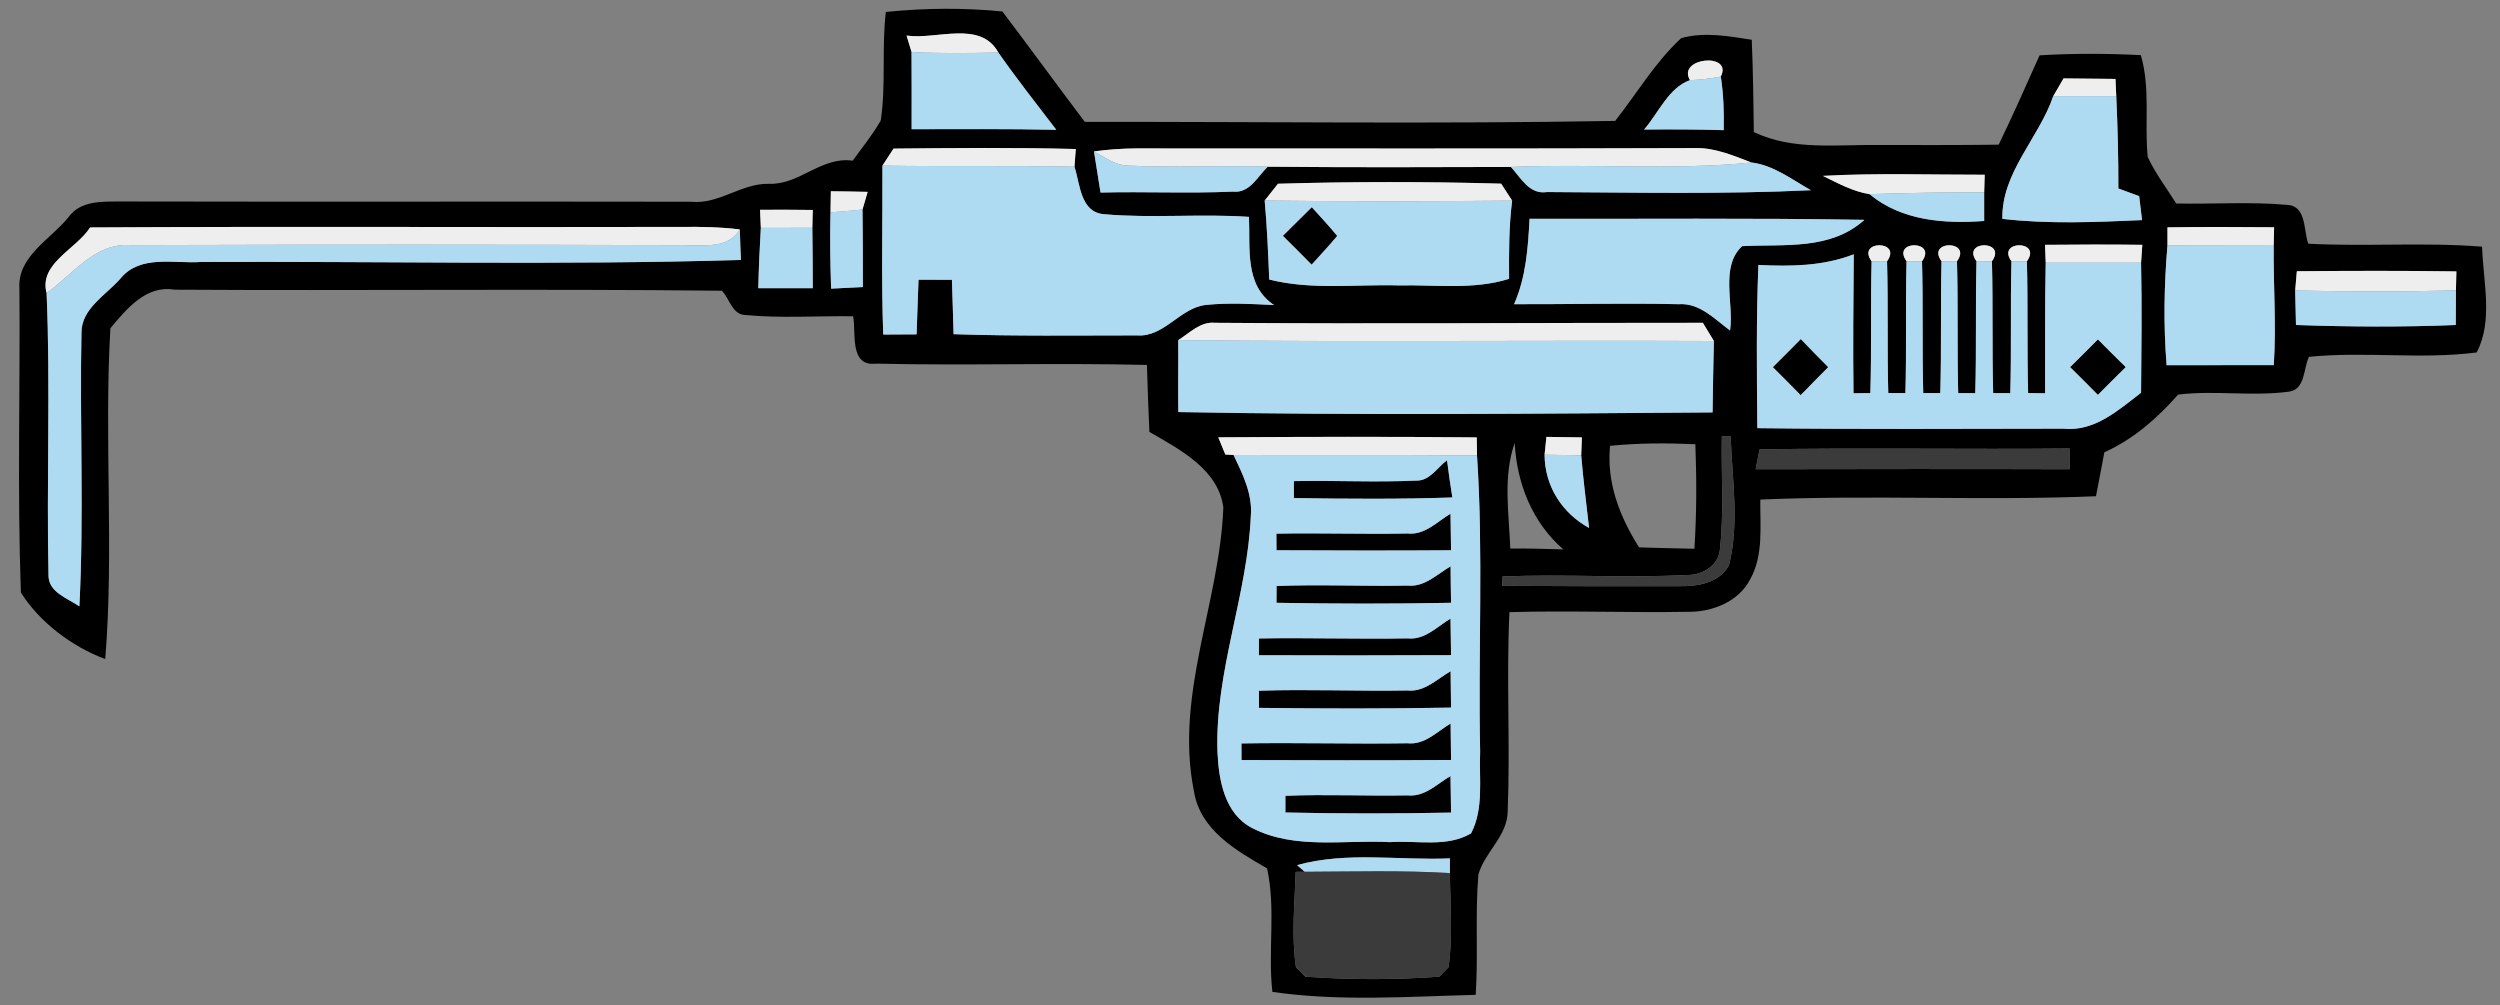 <svg data-v-ea210746="" viewBox="0 0 286 115" xmlns="http://www.w3.org/2000/svg" fill="#7d7c7d" class="ui-icon max-h-full absolute left-1/2 top-1/2 -translate-x-1/2 -translate-y-1/2 z-[201] w-[70%]" style="fill: rgb(174, 219, 242); opacity: 1;"><rect x="0" y="0" width="286" height="115" fill="#808080" stroke="none"/><g fill="#000"><path d="M101.34 1.37c4.43-.46 8.9-.49 13.33-.06 3.18 4.19 6.26 8.44 9.43 12.63 20.23-.02 40.46.25 60.68-.11 2.49-3.17 4.57-6.71 7.55-9.47 2.64-.73 5.41-.23 8.07.19.15 3.52.19 7.04.24 10.56 4.5 2.15 9.55 1.4 14.36 1.48 4.55 0 9.1.02 13.65-.04 1.63-3.37 3.15-6.8 4.68-10.22 3.86-.23 7.72-.22 11.58-.02 1.12 3.8.4 7.77.79 11.65.88 1.89 2.16 3.56 3.26 5.32 4.24.09 8.5-.22 12.72.16 2.22.14 1.82 2.93 2.39 4.44 6.62.35 13.26-.19 19.88.34.12 3.96 1.29 8.49-.62 12.1-6.35.82-12.8-.14-19.18.5-.67 1.33-.39 3.77-2.33 3.99-4.2.56-8.45-.18-12.64.33-2.39 2.7-5.1 5.1-8.44 6.6-.3 1.68-.65 3.35-.96 5.03-12.79.53-25.61-.17-38.4.38-.04 3.06.39 6.36-1.17 9.14-1.34 2.58-4.37 3.75-7.16 3.7-6.79.12-13.58-.16-20.37.04-.36 7.58.1 15.17-.2 22.74 0 2.87-2.63 4.69-3.35 7.27-.39 4.58-.01 9.18-.31 13.77-7.74.19-15.57.78-23.26-.34-.53-4.68.42-9.54-.61-14.13-3.55-2.05-7.68-4.39-8.37-8.87-2.21-10.95 2.96-21.56 3.37-32.41-.56-4.38-5.02-6.66-8.46-8.65-.12-2.55-.2-5.11-.28-7.66-10.33-.26-20.66.09-30.98-.15-3.1.37-2.27-3.5-2.63-5.42-4.15-.05-8.31.25-12.45-.15-1.41-.13-1.7-1.89-2.57-2.77-20.87-.23-41.75.01-62.63-.12-3.23-.55-5.47 2.2-7.32 4.41-.74 12.59.43 25.27-.59 37.85-3.81-1.43-7.52-4.21-9.65-7.62-.42-11.58-.07-23.2-.17-34.79-.23-3.66 3.53-5.58 5.57-8.09 1.42-2.02 3.98-1.83 6.16-1.85 21.71.05 43.41-.01 65.11.03 3.2.33 5.75-2.13 8.91-2.05 3.51.13 5.96-3.15 9.58-2.65 1.09-1.52 2.29-2.97 3.21-4.6.61-4.1.09-8.29.58-12.41m2.37 2.7c.14.47.43 1.41.57 1.88 0 2.94.03 5.89.01 8.83 5.52 0 11.03-.05 16.55.07-2.24-2.93-4.52-5.82-6.63-8.84-2.04-3.73-7.06-1.44-10.5-1.94m89.62 5.1c-2.45.87-3.59 3.75-5.25 5.65 3.04-.03 6.07-.02 9.11.07.05-2.05-.02-4.1-.33-6.13 1.42-2.8-5.05-2.19-3.53.41m42.74-.2c-.29.51-.88 1.52-1.18 2.03-1.65 4.83-5.92 8.72-5.82 14.04 5.31.61 10.66.38 15.98.14-.09-.69-.25-2.06-.33-2.74-.6-.22-1.79-.66-2.38-.88.01-3.52-.08-7.04-.24-10.56-.02-.49-.06-1.47-.09-1.97-1.98-.03-3.96-.04-5.94-.06M102.22 17c-.32.48-.95 1.46-1.27 1.95.03 6.44-.14 12.88.09 19.32 1.27 0 2.55-.01 3.82-.02.06-2.08.15-4.16.22-6.25 1.27.01 2.54.01 3.82.01.06 2.07.14 4.15.19 6.22 6.99.24 13.98.14 20.97.14 3.14.24 4.94-3.19 7.94-3.49 2.58-.26 5.18-.11 7.76.02-3.43-2.26-2.71-6.56-2.88-10.09-5.51-.38-11.04.18-16.53-.3-2.76-.18-2.78-3.44-3.43-5.44.04-.5.11-1.51.15-2.02-6.95-.19-13.9-.12-20.85-.05m23.68 5.03c5.05-.13 10.09.12 15.13-.11 1.94.22 2.82-1.71 4-2.85 9.27.09 18.54.06 27.82.03 1.14 1.25 2.11 3.19 4.12 2.87 10.06.05 20.14.27 30.2-.21-2.16-1.21-4.28-2.87-6.8-3.17-2.04-.77-4.12-1.68-6.34-1.65-21.34.08-42.69.04-64.03.04-1.62.01-3.24.12-4.85.34.26 1.57.5 3.14.75 4.71m82.63-1.91c1.71.83 3.43 1.79 5.34 2.09 3.66 3.05 8.56 3.41 13.12 3.07v-3.27c.01-.5.04-1.51.06-2.02-6.17.01-12.35-.21-18.52.13m-62.33.9l-1.52 1.92c.27 3.01.4 6.03.52 9.04 4.85 1.22 9.87.53 14.8.67 4.21-.09 8.54.53 12.64-.75-.02-2.98-.03-5.98.35-8.95-.32-.49-.95-1.45-1.26-1.94-8.5-.24-17.03-.24-25.53.01m-51.15.86l-.04 2.41c-.07 2.91-.03 5.82.07 8.73l3.63-.18c0-2.96 0-5.92-.04-8.87.15-.51.44-1.52.59-2.02-1.4-.03-2.81-.06-4.21-.07M86.95 24c.02.52.07 1.55.09 2.07-.14 2.3-.24 4.6-.29 6.9h6.23c0-2.3-.02-4.61-.05-6.91.01-.51.04-1.53.05-2.04-2.01-.03-4.02-.03-6.03-.02m88.03 1.03c-.17 3.32-.41 6.69-1.77 9.77 6.28.02 12.56-.14 18.83 0 2.4-.17 4.11 1.71 5.88 3.01.45-3.13-1.16-7.29 1.38-9.65 4.8-.26 10.09.51 13.99-3.01-12.77-.22-25.54-.09-38.31-.12m-164.67.99c-1.61 2.51-5.88 4.12-4.98 7.51.46 10.73-.02 21.48.22 32.21-.07 2.02 2.18 2.68 3.53 3.63.54-10.43.03-20.88.24-31.32-.01-2.77 2.84-4.31 4.48-6.21 2.27-2.74 6.12-1.65 9.21-1.87 20.58-.09 41.18.38 61.75-.23-.05-1.17-.1-2.33-.12-3.49-2.2-.28-4.43-.31-6.64-.29-22.56.06-45.13-.07-67.69.06m237.65-.01v2.04c-.39 4.57-.47 9.16-.1 13.73 4.09-.01 8.18-.01 12.26-.01.3-4.58-.06-9.16-.01-13.74.01-.5.04-1.52.05-2.03-4.07-.04-8.13-.05-12.2.01m-33.85 3.88c-.13 5.02.01 10.05-.14 15.08-.48 0-1.45.01-1.93.02-.07-5.3-.01-10.6.03-15.9-3.48 1.36-7.24 1.41-10.91 1.22-.25 6.22-.18 12.45-.12 18.67 11.67.15 23.35.07 35.02.06 3.55.37 6.27-2.11 8.88-4.11.04-4.95.1-9.91 0-14.87.03-.51.11-1.53.14-2.05-3.71-.05-7.42-.04-11.13 0l.08 2.05c-.11 4.98-.05 9.95-.07 14.93-.48-.01-1.45-.02-1.94-.02-.14-5.03-.01-10.05-.14-15.08 1.78-2.45-3.54-2.44-1.77 0-.13 5.03.01 10.06-.13 15.09-.49 0-1.47-.01-1.96-.01-.14-5.02-.01-10.05-.14-15.08 1.77-2.45-3.54-2.44-1.77 0-.13 5.03.01 10.06-.14 15.09-.48 0-1.46-.01-1.95-.01-.14-5.03 0-10.05-.14-15.08 1.78-2.44-3.54-2.45-1.77 0-.13 5.03.01 10.06-.14 15.08h-1.95c-.14-5.03 0-10.05-.14-15.08 1.78-2.44-3.54-2.45-1.77 0-.13 5.02.01 10.05-.13 15.08h-1.96c-.14-5.02 0-10.05-.14-15.08 1.78-2.44-3.54-2.45-1.77 0m48.65 1.14c-.05.55-.14 1.65-.19 2.2.02 1.31.05 2.63.09 3.95 6.09.21 12.19.25 18.28 0 0-1.32.01-2.64.02-3.96.02-.54.04-1.63.05-2.17-6.08-.09-12.17-.07-18.25-.02m-127.97 7.88c.03 2.74-.03 5.49.01 8.23 20.37.38 40.75.19 61.12.04.04-2.72.08-5.44.15-8.17-.32-.52-.94-1.56-1.26-2.08-18.59-.01-37.19.14-55.79 0-1.69-.18-2.91 1.16-4.23 1.98m4.58 11.12c.2.49.61 1.48.81 1.97l.94.05c1.03 2.17 2.17 4.43 1.98 6.91-.38 9.13-4.12 17.85-3.82 27.04.14 3.24.8 7.11 3.99 8.74 4.84 2.48 10.5 1.32 15.72 1.6 3.08-.22 6.51.64 9.3-1 1.49-2.87.9-6.24 1.04-9.35-.25-11.29.39-22.62-.36-33.89-.01-.52-.03-1.55-.03-2.06-9.86-.1-19.71-.07-29.57-.01m37.54-.05c-.05.51-.16 1.53-.21 2.04.02 3.59 1.98 6.66 5.09 8.38-.31-2.77-.67-5.54-.9-8.32l.08-2.04c-1.35-.02-2.7-.05-4.06-.06m20.07-.07c-.09 4.31.26 8.65-.22 12.95-.16 1.86-2.04 2.96-3.77 2.92-7.03.37-14.07-.12-21.1.17l-.03 1.07c6.74.04 13.48.06 20.22.04 2.12.04 4.6-.35 5.72-2.4 1.2-4.82.36-9.84.19-14.73l-1.01-.02m-24.2 12.84c2.02-.01 4.04.04 6.06.1-3.56-3.11-5.3-7.51-5.56-12.17-1.36 3.88-.65 8.07-.5 12.07M184.19 51c-.42 4.22 1.11 8.12 3.32 11.62 2.11.07 4.22.11 6.33.16.26-3.99.26-7.98.11-11.96-3.26-.15-6.52-.14-9.76.18m17.1.41c-.11.56-.33 1.7-.44 2.27 11.97-.02 23.94-.04 35.91 0v-2.37c-11.83.12-23.65-.1-35.47.1m-52.91 47.56l.88.76-1.03.01c-.12 3.63-.51 7.3.03 10.92l1.07 1.07c5.09.37 10.24.37 15.33 0 .27-.27.79-.81 1.05-1.08.52-3.56.19-7.18.16-10.77V98.2c-5.82.25-11.8-.81-17.49.77z"></path><path d="M146.76 26.98c1.11-1.09 2.21-2.18 3.31-3.28.97 1.09 1.98 2.15 2.91 3.29-.94 1.13-1.95 2.19-2.93 3.29-1.09-1.11-2.18-2.21-3.29-3.3zM202.81 42c1.07-1.06 2.14-2.13 3.2-3.21 1.03 1.08 2.08 2.15 3.14 3.21-1.06 1.06-2.11 2.13-3.15 3.21-1.06-1.08-2.12-2.15-3.19-3.21zm34.01 0c1.07-1.05 2.12-2.11 3.18-3.17 1.05 1.06 2.12 2.12 3.19 3.17-1.07 1.05-2.14 2.11-3.19 3.18-1.05-1.07-2.11-2.13-3.18-3.18zm-74.85 12.98c1.58.08 2.45-1.5 3.57-2.33.18 1.42.38 2.84.61 4.26-6.04.21-12.08.16-18.13.07v-1.94c4.65-.1 9.3.16 13.95-.06zm-.95 6.05c1.97.21 3.37-1.33 4.92-2.26l.06 4.18c-6.66.05-13.31.03-19.97 0 0-.47 0-1.42-.01-1.9 5-.1 10 .08 15-.02zm0 5.96c1.96.2 3.37-1.3 4.93-2.2.01 1.39.02 2.78.05 4.17-6.66.13-13.31.12-19.97 0 0-.48.01-1.44.01-1.92 4.99-.2 9.99.05 14.98-.05zm0 6.04c1.97.21 3.37-1.33 4.92-2.26l.06 4.18c-7.33.04-14.65.03-21.98.01v-1.92c5.66-.1 11.33.09 17-.01zm0 5.96c1.96.2 3.37-1.31 4.93-2.2.01 1.39.03 2.77.05 4.16-7.33.14-14.65.12-21.97.03 0-.49-.01-1.47-.01-1.96 5.67-.19 11.34.07 17-.03zm0 6.04c1.97.21 3.37-1.33 4.93-2.26.01 1.39.03 2.78.05 4.17-7.99.06-15.98.04-23.97.01 0-.47 0-1.43-.01-1.9 6.34-.11 12.67.08 19-.02zm0 5.96c1.96.21 3.36-1.3 4.92-2.21.01 1.39.03 2.78.06 4.18-6.32.13-12.64.13-18.95-.01v-1.91c4.66-.19 9.32.04 13.97-.05z"></path></g><path d="M103.71 4.07c3.44.5 8.46-1.79 10.5 1.94-3.31.06-6.62.12-9.93-.06-.14-.47-.43-1.41-.57-1.88zm89.62 5.1c-1.52-2.6 4.95-3.21 3.53-.41-1.17.23-2.34.36-3.53.41zm42.74-.2c1.98.02 3.96.03 5.94.06.03.5.07 1.48.09 1.97h-7.21c.3-.51.89-1.52 1.18-2.03zM102.22 17c6.95-.07 13.9-.14 20.85.05-.04.51-.11 1.52-.15 2.02-7.33-.14-14.65-.01-21.97-.12.32-.49.95-1.47 1.27-1.95zm22.93.32c1.61-.22 3.23-.33 4.85-.34 21.34 0 42.69.04 64.03-.04 2.22-.03 4.3.88 6.34 1.65-9.15.92-18.35.11-27.52.51-9.28.03-18.55.06-27.82-.03-5.35-.18-10.7.15-16.04-.13-1.44-.04-2.62-.97-3.84-1.62zm83.38 2.8c6.17-.34 12.35-.12 18.52-.13-.02.51-.05 1.52-.06 2.02-4.38-.04-8.75.07-13.12.2-1.91-.3-3.63-1.26-5.34-2.09zm-62.33.9c8.5-.25 17.03-.25 25.53-.01.31.49.94 1.45 1.26 1.94-9.44.09-18.88.11-28.31-.01l1.52-1.92zm-51.15.86c1.4.01 2.81.04 4.21.07-.15.5-.44 1.51-.59 2.02-1.22.12-2.44.23-3.66.32l.04-2.41zM86.95 24c2.01-.01 4.02-.01 6.03.02-.01.51-.04 1.53-.05 2.04-1.97 0-3.93 0-5.89.01-.02-.52-.07-1.55-.09-2.07zm-76.64 2.02c22.56-.13 45.13 0 67.69-.06 2.21-.02 4.44.01 6.64.29-.96 1.64-2.84 1.87-4.57 1.8-21.72-.07-43.44-.08-65.15-.01-4.07-.29-6.61 3.37-9.59 5.49-.9-3.39 3.37-5 4.98-7.51zm237.65-.01c4.07-.06 8.13-.05 12.2-.01-.01.51-.04 1.53-.05 2.03-4.05.01-8.1.01-12.15.02v-2.04zm-33.85 3.88c-1.77-2.45 3.55-2.44 1.77 0h-1.77zm4 0c-1.77-2.45 3.55-2.44 1.77 0h-1.77zm4 0c-1.77-2.45 3.55-2.44 1.77 0h-1.77zm4 0c-1.77-2.44 3.54-2.45 1.77 0h-1.77zm4 0c-1.77-2.44 3.55-2.45 1.77 0h-1.77zm3.84-1.88c3.71-.04 7.42-.05 11.13 0-.03.52-.11 1.54-.14 2.05-3.64-.01-7.27-.01-10.91 0l-.08-2.05zm28.81 3.02c6.08-.05 12.17-.07 18.25.02-.01.54-.03 1.63-.05 2.17-6.13.16-12.26.15-18.39.01.05-.55.14-1.65.19-2.2zm-127.97 7.88c1.32-.82 2.54-2.16 4.23-1.98 18.6.14 37.2-.01 55.79 0 .32.52.94 1.56 1.26 2.08-20.43-.09-40.85.12-61.28-.1zm4.58 11.12c9.86-.06 19.71-.09 29.57.01 0 .51.02 1.54.03 2.06-9.28-.08-18.57-.01-27.85-.05l-.94-.05c-.2-.49-.61-1.48-.81-1.97zm37.54-.05c1.36.01 2.71.04 4.06.06l-.08 2.04c-1.4-.03-2.8-.05-4.19-.06.05-.51.16-1.53.21-2.04z" fill="#efeeef"></path><path d="M104.28 5.95c3.31.18 6.62.12 9.93.06 2.11 3.02 4.39 5.91 6.63 8.84-5.52-.12-11.03-.07-16.55-.07.02-2.94-.01-5.89-.01-8.83zm83.8 8.87c1.66-1.9 2.8-4.78 5.25-5.65 1.19-.05 2.36-.18 3.53-.41.31 2.03.38 4.08.33 6.13-3.04-.09-6.07-.1-9.11-.07zM234.89 11h7.21c.16 3.52.25 7.04.24 10.56.59.22 1.78.66 2.38.88.08.68.24 2.05.33 2.74-5.32.24-10.67.47-15.98-.14-.1-5.32 4.17-9.21 5.82-14.04zM125.9 22.03c-.25-1.57-.49-3.14-.75-4.71 1.22.65 2.4 1.58 3.84 1.62 5.34.28 10.69-.05 16.04.13-1.18 1.14-2.06 3.07-4 2.85-5.04.23-10.08-.02-15.13.11zm74.47-3.44c2.52.3 4.64 1.96 6.8 3.17-10.06.48-20.14.26-30.2.21-2.01.32-2.98-1.62-4.12-2.87 9.17-.4 18.37.41 27.52-.51z"></path><path d="M100.95 18.95c7.32.11 14.64-.02 21.97.12.65 2 .67 5.26 3.43 5.44 5.49.48 11.02-.08 16.53.3.17 3.53-.55 7.83 2.88 10.09-2.58-.13-5.18-.28-7.76-.02-3 .3-4.8 3.73-7.94 3.49-6.99 0-13.98.1-20.97-.14-.05-2.07-.13-4.15-.19-6.22-1.28 0-2.55 0-3.82-.01-.07 2.09-.16 4.17-.22 6.25-1.27.01-2.55.02-3.82.02-.23-6.44-.06-12.88-.09-19.32zm112.92 3.26c4.37-.13 8.74-.24 13.12-.2v3.27c-4.56.34-9.46-.02-13.12-3.07zm-69.19.73c9.43.12 18.87.1 28.31.01-.38 2.97-.37 5.97-.35 8.95-4.1 1.28-8.43.66-12.64.75-4.93-.14-9.95.55-14.8-.67-.12-3.01-.25-6.03-.52-9.04m2.08 4.04c1.11 1.09 2.2 2.19 3.29 3.3.98-1.1 1.99-2.16 2.93-3.29-.93-1.14-1.94-2.2-2.91-3.29-1.1 1.1-2.2 2.19-3.31 3.28zm-51.75-2.69c1.22-.09 2.44-.2 3.66-.32.04 2.95.04 5.91.04 8.87l-3.63.18c-.1-2.91-.14-5.82-.07-8.73zm79.97.74c12.77.03 25.54-.1 38.31.12-3.9 3.52-9.19 2.75-13.99 3.01-2.54 2.36-.93 6.52-1.38 9.65-1.77-1.3-3.48-3.18-5.88-3.01-6.27-.14-12.55.02-18.83 0 1.36-3.08 1.6-6.45 1.77-9.77zm-90.34 1.22c.02 1.16.07 2.32.12 3.49-20.57.61-41.17.14-61.75.23-3.09.22-6.94-.87-9.21 1.87-1.64 1.9-4.49 3.44-4.48 6.21-.21 10.44.3 20.89-.24 31.32-1.35-.95-3.6-1.61-3.53-3.63-.24-10.73.24-21.48-.22-32.21 2.98-2.12 5.52-5.78 9.59-5.49 21.71-.07 43.43-.06 65.15.01 1.73.07 3.61-.16 4.57-1.8zm2.4-.18c1.96-.01 3.92-.01 5.89-.01.03 2.3.05 4.61.05 6.91h-6.23c.05-2.3.15-4.6.29-6.9zm160.92 1.98c4.05-.01 8.1-.01 12.15-.02-.05 4.58.31 9.16.01 13.74-4.08 0-8.17 0-12.26.01-.37-4.57-.29-9.16.1-13.73z"></path><path d="M201.16 30.31c3.67.19 7.43.14 10.91-1.22-.04 5.3-.1 10.6-.03 15.9.48-.01 1.45-.02 1.93-.02.15-5.03.01-10.06.14-15.08h1.77c.14 5.03 0 10.06.14 15.08h1.96c.14-5.03 0-10.06.13-15.08h1.77c.14 5.03 0 10.05.14 15.08h1.95c.15-5.02.01-10.05.14-15.08h1.77c.14 5.03 0 10.05.14 15.08.49 0 1.47.01 1.95.01.15-5.03.01-10.06.14-15.09h1.77c.13 5.03 0 10.06.14 15.08.49 0 1.47.01 1.96.01.14-5.03 0-10.06.13-15.09h1.77c.13 5.03 0 10.05.14 15.08.49 0 1.46.01 1.94.02.02-4.98-.04-9.95.07-14.93 3.64-.01 7.27-.01 10.91 0 .1 4.96.04 9.92 0 14.87-2.61 2-5.33 4.48-8.88 4.11-11.67.01-23.35.09-35.02-.06-.06-6.22-.13-12.45.12-18.67M202.81 42c1.07 1.06 2.13 2.13 3.19 3.21 1.04-1.08 2.09-2.15 3.15-3.21-1.06-1.06-2.11-2.13-3.14-3.21-1.06 1.08-2.13 2.15-3.2 3.21m34.01 0c1.07 1.05 2.13 2.11 3.18 3.18 1.05-1.07 2.12-2.13 3.19-3.18-1.07-1.05-2.14-2.11-3.19-3.17-1.06 1.06-2.11 2.12-3.18 3.17zm25.75-8.77c6.13.14 12.26.15 18.39-.01-.01 1.32-.02 2.64-.02 3.96-6.09.25-12.19.21-18.28 0-.04-1.32-.07-2.64-.09-3.95zm-127.78 5.68c20.43.22 40.85.01 61.28.1-.07 2.73-.11 5.45-.15 8.17-20.37.15-40.75.34-61.12-.04-.04-2.74.02-5.49-.01-8.23zm6.33 13.14c9.28.04 18.57-.03 27.85.05.75 11.27.11 22.6.36 33.89-.14 3.11.45 6.48-1.04 9.35-2.79 1.64-6.22.78-9.3 1-5.22-.28-10.88.88-15.72-1.6-3.19-1.63-3.85-5.5-3.99-8.74-.3-9.19 3.44-17.91 3.82-27.04.19-2.48-.95-4.74-1.98-6.91m20.85 2.93c-4.65.22-9.3-.04-13.95.06v1.94c6.05.09 12.09.14 18.13-.07-.23-1.42-.43-2.84-.61-4.26-1.12.83-1.99 2.41-3.57 2.33m-.95 6.05c-5 .1-10-.08-15 .02.01.48.01 1.43.01 1.9 6.66.03 13.31.05 19.97 0l-.06-4.18c-1.55.93-2.95 2.47-4.92 2.26m0 5.96c-4.99.1-9.99-.15-14.98.05 0 .48-.01 1.44-.01 1.92 6.66.12 13.31.13 19.97 0-.03-1.39-.04-2.78-.05-4.17-1.56.9-2.97 2.4-4.93 2.2m0 6.04c-5.67.1-11.34-.09-17 .01v1.92c7.33.02 14.65.03 21.98-.01l-.06-4.18c-1.55.93-2.95 2.47-4.92 2.26m0 5.96c-5.66.1-11.33-.16-17 .03 0 .49.01 1.47.01 1.96 7.32.09 14.64.11 21.97-.03-.02-1.39-.04-2.77-.05-4.16-1.56.89-2.97 2.4-4.93 2.2m0 6.04c-6.33.1-12.66-.09-19 .02.01.47.01 1.43.01 1.9 7.99.03 15.98.05 23.97-.01-.02-1.39-.04-2.78-.05-4.17-1.56.93-2.96 2.47-4.93 2.26m0 5.96c-4.65.09-9.31-.14-13.97.05v1.91c6.31.14 12.63.14 18.95.01-.03-1.4-.05-2.79-.06-4.18-1.56.91-2.96 2.42-4.92 2.21zm15.68-38.97c1.39.01 2.79.03 4.19.06.23 2.78.59 5.55.9 8.32-3.11-1.72-5.07-4.79-5.09-8.38zm-28.32 46.95c5.69-1.58 11.67-.52 17.49-.77v1.68c-5.54-.33-11.08-.17-16.61-.15l-.88-.76z"></path><path d="M196.98 49.91l1.01.02c.17 4.89 1.01 9.91-.19 14.73-1.12 2.05-3.6 2.44-5.72 2.4-6.74.02-13.48 0-20.22-.04l.03-1.07c7.03-.29 14.07.2 21.1-.17 1.73.04 3.61-1.06 3.77-2.92.48-4.3.13-8.64.22-12.95zm4.31 1.5c11.82-.2 23.64.02 35.47-.1v2.37c-11.97-.04-23.94-.02-35.91 0 .11-.57.33-1.71.44-2.27zm-53.06 48.33l1.03-.01c5.53-.02 11.07-.18 16.61.15.03 3.59.36 7.21-.16 10.77-.26.27-.78.81-1.05 1.08-5.09.37-10.24.37-15.33 0l-1.07-1.07c-.54-3.62-.15-7.29-.03-10.92z" fill="#3b3b3b"></path></svg>